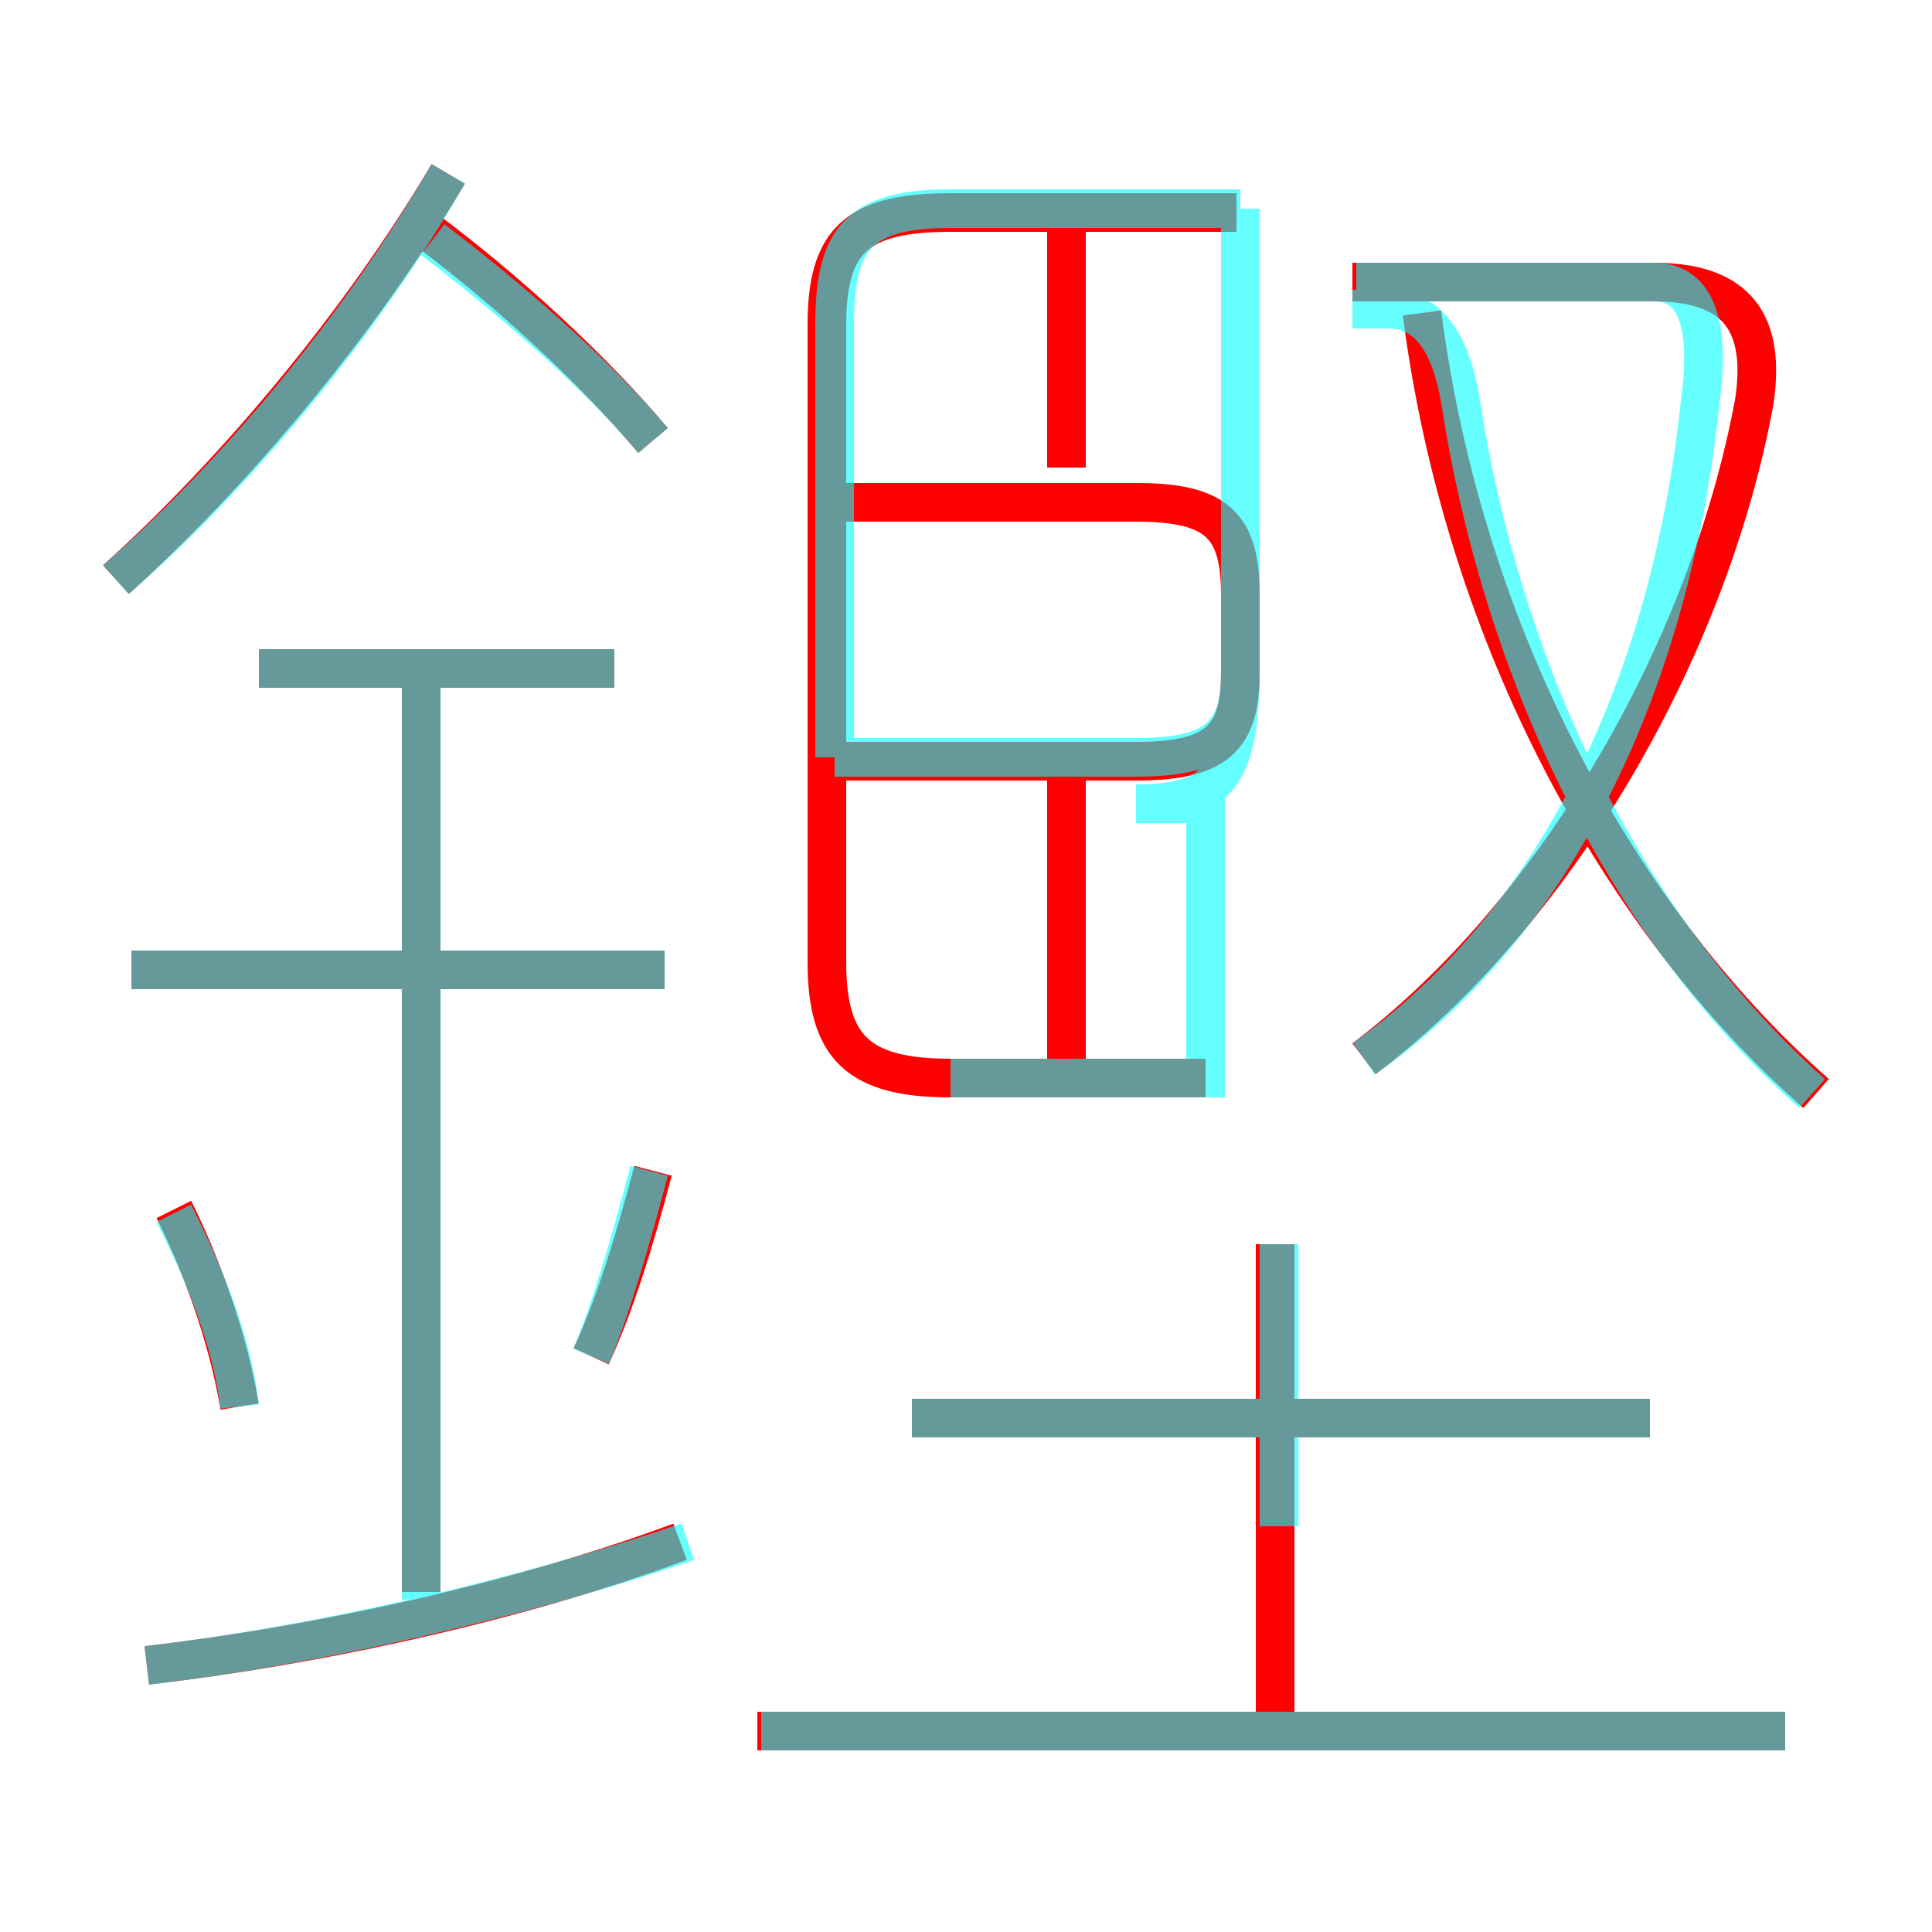 <?xml version='1.0' encoding='utf8'?>
<svg viewBox="0.0 -6.0 50.0 50.0" version="1.1" xmlns="http://www.w3.org/2000/svg">
<rect x="0.0" y="-6.0" width="50.0" height="50.0" fill="#333333" stroke="none"/>
<rect x="-1000" y="-1000" width="2000" height="2000" stroke="white" fill="white"/>
<g style="fill:none;stroke:rgba(255, 0, 0, 1);  stroke-width:1"><path d="M 31.2 -16.1 L 24.6 -16.1 C 22.2 -16.1 21.4 -16.9 21.4 -19.1 L 21.4 -35.6 C 21.4 -37.8 22.2 -38.5 24.6 -38.5 L 32.0 -38.5 M 3.8 -0.9 C 8.1 -1.4 13.3 -2.5 17.6 -4.1 M 6.2 -7.6 C 5.9 -9.4 5.2 -11.3 4.5 -12.7 M 10.9 -2.8 L 10.9 -26.8 M 15.3 -8.9 C 15.9 -10.2 16.4 -11.8 16.9 -13.7 M 17.2 -18.9 L 3.4 -18.9 M 46.2 0.8 L 19.6 0.8 M 15.9 -26.7 L 6.7 -26.7 M 33.0 1.1 L 33.0 -11.8 M 42.7 -7.3 L 23.6 -7.3 M 3.0 -29.0 C 6.0 -31.7 9.3 -35.6 11.6 -39.5 M 27.6 -16.6 L 27.6 -24.5 M 16.9 -32.6 C 15.3 -34.5 13.1 -36.5 11.1 -38.0 M 21.8 -24.3 L 29.4 -24.3 C 31.5 -24.3 32.1 -24.9 32.1 -26.6 L 32.1 -28.6 C 32.1 -30.4 31.5 -31.0 29.4 -31.0 L 21.8 -31.0 M 27.6 -31.9 L 27.6 -38.0 M 35.3 -16.6 C 40.2 -20.3 44.2 -27.1 45.4 -33.6 C 45.7 -35.6 45.0 -36.7 42.8 -36.7 L 35.0 -36.7 M 47.0 -15.7 C 42.0 -20.1 37.9 -27.4 36.8 -35.9" transform="translate(0.0 38.0)" />
</g>
<g style="fill:none;stroke:rgba(0, 255, 255, 0.6);  stroke-width:1">
<path d="M 24.6 -16.1 L 31.2 -16.1 L 31.2 -23.2 L 29.4 -23.2 C 31.5 -23.2 32.1 -23.9 32.1 -26.7 L 32.1 -38.6 M 3.8 -0.9 C 8.1 -1.4 13.4 -2.6 17.8 -4.1 M 6.2 -7.6 C 6.0 -9.4 5.2 -11.2 4.5 -12.6 M 10.9 -2.6 L 10.9 -26.7 M 15.3 -8.9 C 15.8 -10.1 16.3 -11.8 16.8 -13.7 M 46.2 0.8 L 19.7 0.8 M 17.2 -18.9 L 3.4 -18.9 M 15.9 -26.7 L 6.7 -26.7 M 3.0 -29.0 C 6.0 -31.6 9.3 -35.5 11.6 -39.5 M 33.1 -4.5 L 33.1 -11.8 M 42.7 -7.3 L 23.6 -7.3 M 16.9 -32.6 C 15.3 -34.5 12.9 -36.5 11.2 -37.8 M 21.6 -24.4 L 29.4 -24.4 C 31.5 -24.4 32.1 -25.0 32.1 -26.6 L 32.1 -38.6 M 21.6 -24.4 L 21.6 -35.6 C 21.6 -37.8 22.2 -38.6 24.6 -38.6 L 32.1 -38.6 M 35.3 -16.6 C 40.0 -19.9 43.2 -25.9 44.0 -33.6 C 44.3 -35.8 43.8 -36.7 42.8 -36.7 L 35.1 -36.7 M 46.9 -15.7 C 42.5 -19.6 39.0 -25.9 37.8 -33.6 C 37.5 -35.4 36.8 -36.0 35.9 -36.0 L 35.0 -36.0" transform="translate(0.0 38.0)" />
</g>
</svg>